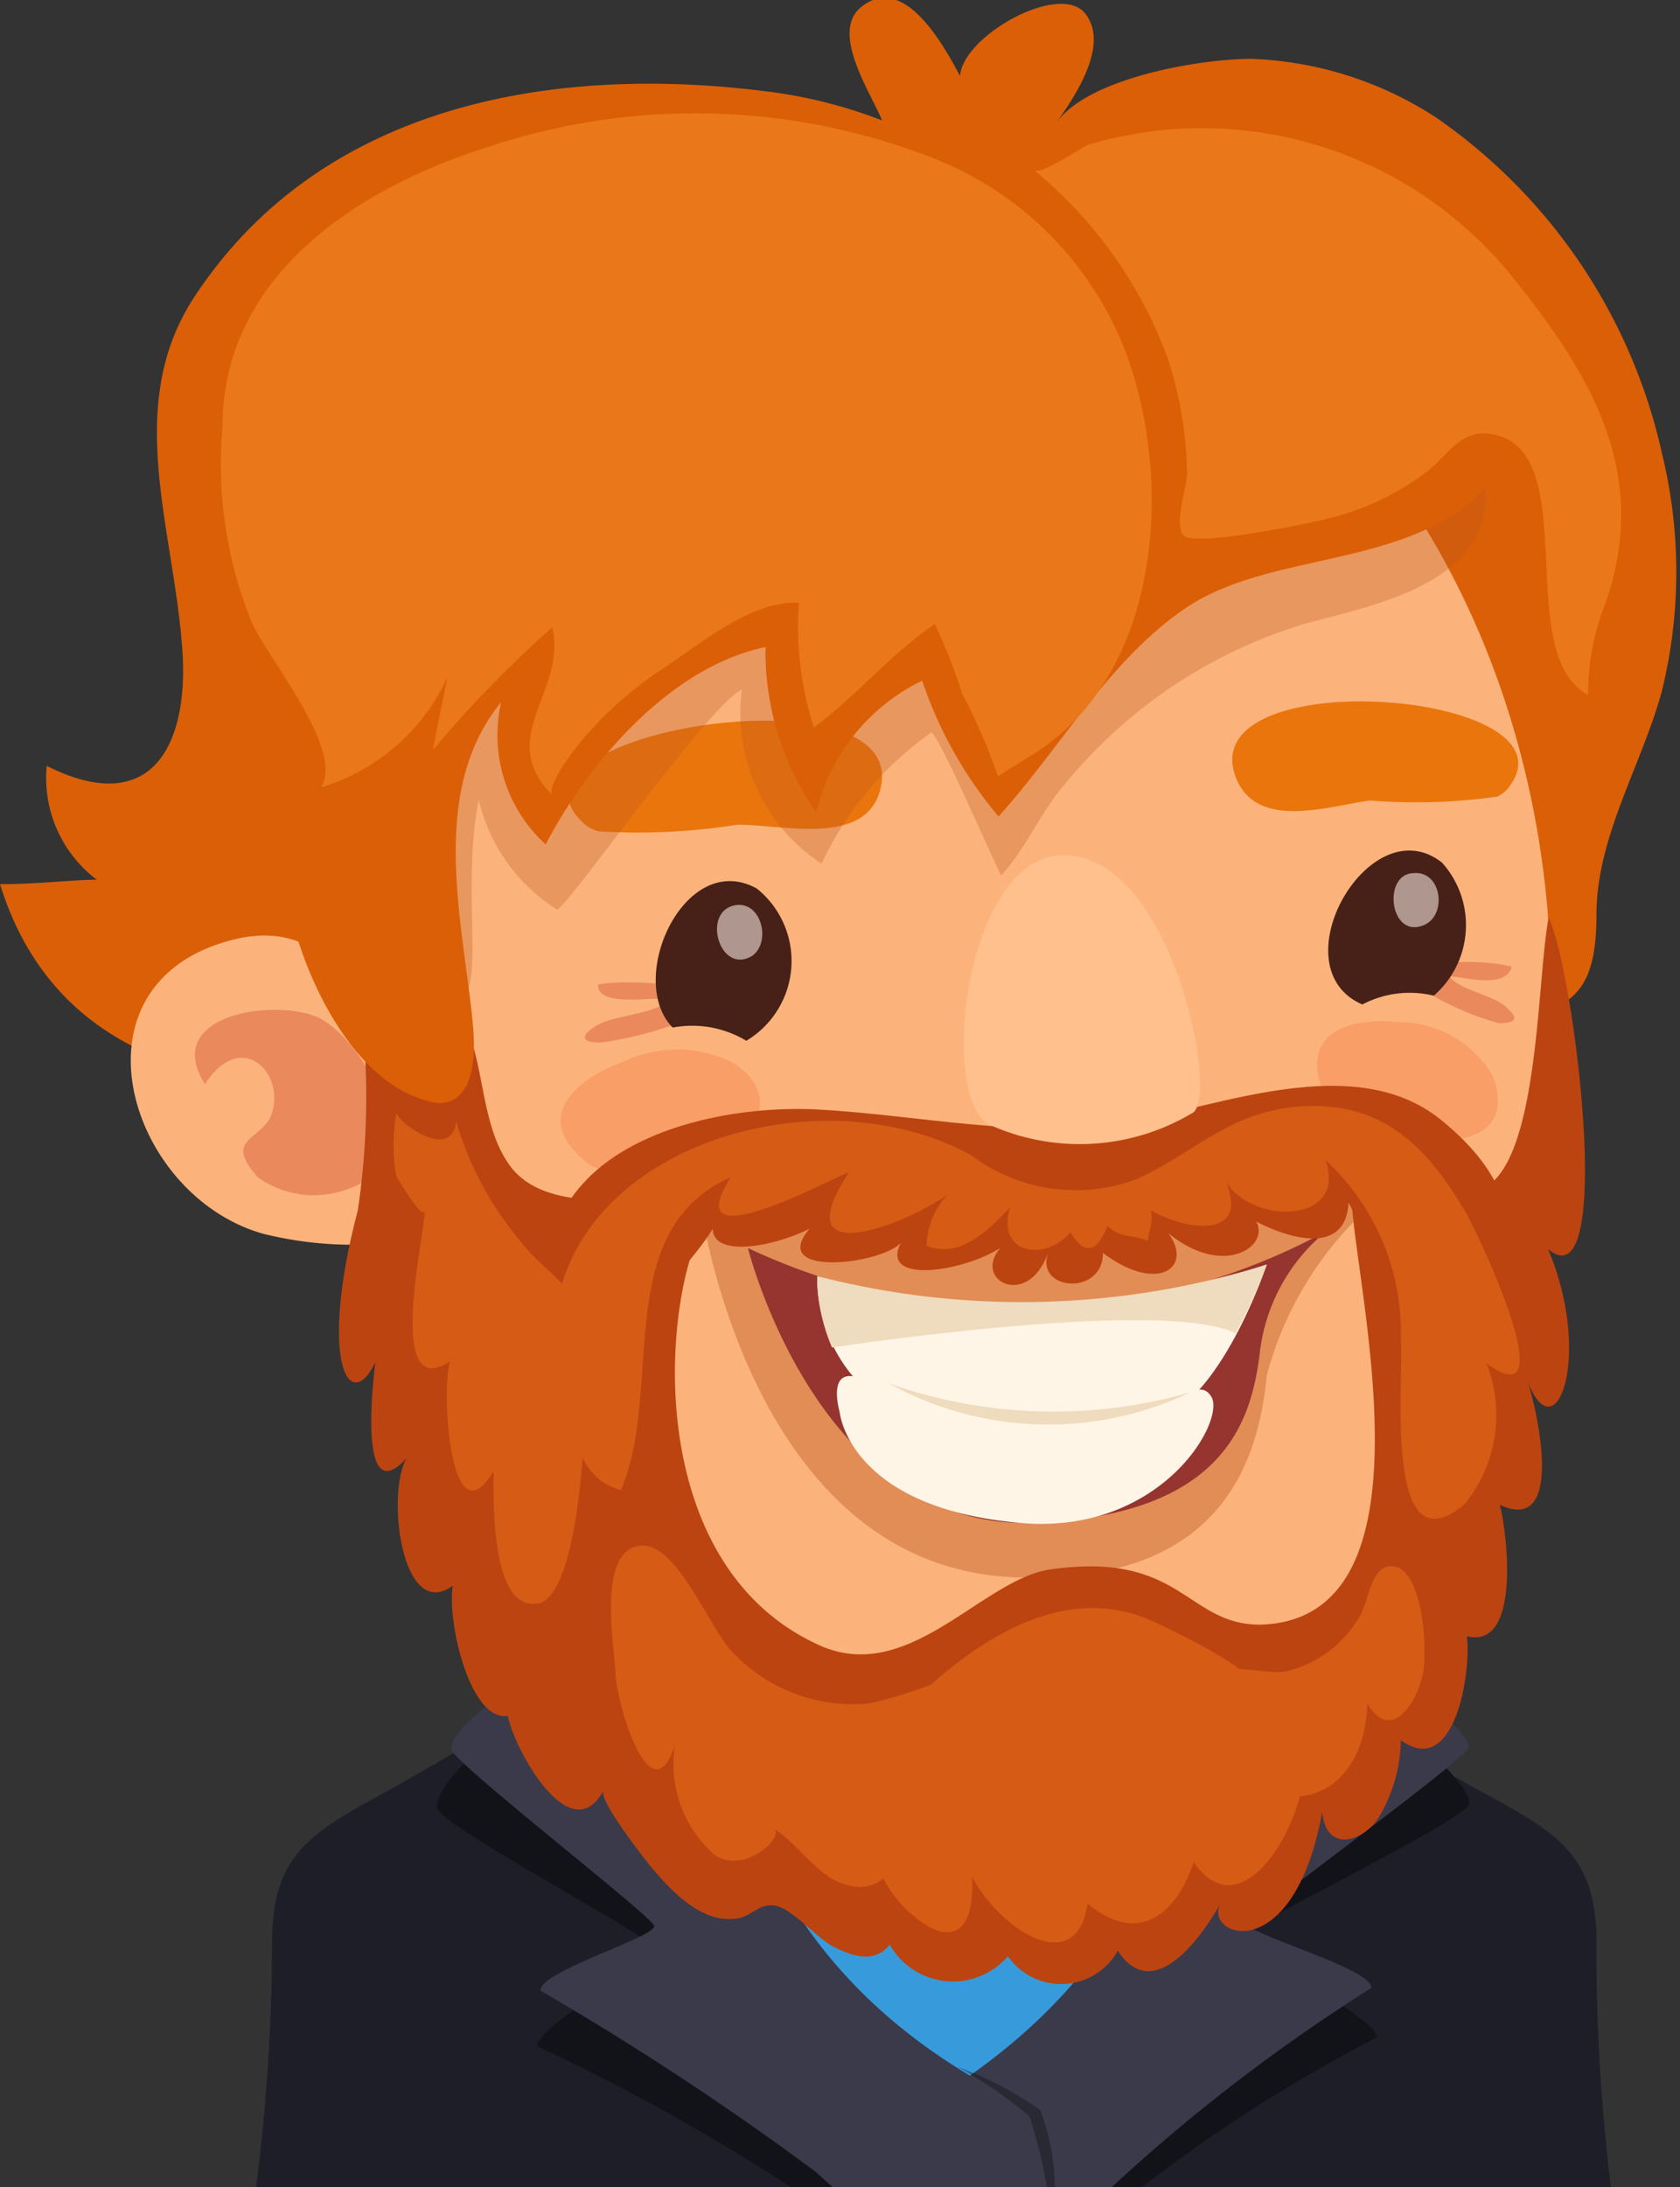<svg id="레이어_1" data-name="레이어 1" xmlns="http://www.w3.org/2000/svg" viewBox="0 0 30.57 39.78">
  <rect x="0" y="0" width="30.57" height="39.78" fill="#333333" stroke="none"/>
  <defs>
    <style>
      .cls-1 {
        fill: #1e1e29;
      }

      .cls-2 {
        fill: #379bdb;
      }

      .cls-3 {
        fill: #121219;
      }

      .cls-4 {
        fill: #3a3a4a;
      }

      .cls-17, .cls-5 {
        opacity: 0.3;
      }

      .cls-6 {
        fill: #db5f07;
      }

      .cls-7 {
        fill: #fbb37b;
      }

      .cls-8 {
        fill: #d14f2e;
      }

      .cls-12, .cls-8 {
        opacity: 0.4;
      }

      .cls-9 {
        fill: #ea750c;
      }

      .cls-10 {
        fill: #f89e66;
      }

      .cls-11 {
        fill: #472117;
      }

      .cls-12, .cls-17 {
        fill: #bc551e;
      }

      .cls-13 {
        fill: #96342f;
      }

      .cls-14 {
        fill: #fff5e6;
      }

      .cls-15 {
        fill: #efdbbd;
      }

      .cls-16 {
        fill: #af968e;
      }

      .cls-18 {
        fill: #bc4411;
      }

      .cls-19 {
        fill: #d65b14;
      }

      .cls-20 {
        fill: #ffc08d;
      }

      .cls-21 {
        fill: #ea771a;
      }
    </style>
  </defs>
  <title>1</title>
  <g>
    <path class="cls-1" d="M14,30.84s-2,1.17-2.92,1.69c-1.47.8-2.18,1.18-2.18,2.81a35,35,0,0,1-.29,4.44h5.28c.41-2.17.66-4,.66-4Z" transform="translate(-3.95)"/>
    <path class="cls-1" d="M30.8,32.53c-.94-.52-2.91-1.69-2.91-1.69l-.56,5s.25,1.8.67,4h5.27A35.07,35.07,0,0,1,33,35.34C33,33.71,32.28,33.33,30.8,32.53Z" transform="translate(-3.95)"/>
    <g>
      <path class="cls-1" d="M30,32.25c-3.29-2.34-14.71-1.83-18.07.08-1.31.75,0,3.27.91,7.45h16.1C29.65,36.58,31.1,33.05,30,32.25Z" transform="translate(-3.95)"/>
      <path class="cls-2" d="M25.59,30.65c-1-1.79-8.78-1.72-9.49.17-.94,2.47,2.58,8.18,5.33,9h1.16C25.08,38.9,26.55,32.32,25.59,30.65Z" transform="translate(-3.95)"/>
      <path class="cls-3" d="M29,37.06c.06-.35-2.55-1.62-2.46-1.83s3.83-2,4.13-2.39-3.42-3.56-4.91-3.14c-.39.1,1,4.77-4.12,8.34a11,11,0,0,0-.31,1.74h3.4A27.63,27.63,0,0,1,29,37.06Z" transform="translate(-3.95)"/>
      <path class="cls-4" d="M28.9,36.16c.06-.35-2.34-1-2.24-1.18s3.72-2.8,4-3.17-3.44-2.92-5-2.5c-.4.11,1,5-4.22,8.55a9,9,0,0,0-.32,1.92h3.06A32.28,32.28,0,0,1,28.9,36.16Z" transform="translate(-3.95)"/>
      <path class="cls-3" d="M16.57,29.84c-1.76-.23-5,2.64-4.64,3.09s3.83,2.28,3.92,2.49-2.18,1.45-2.12,1.8a37.05,37.05,0,0,1,4.61,2.56h4.12c-.09-.41-.18-.83-.29-1.27C16,35.46,16.94,29.88,16.57,29.84Z" transform="translate(-3.95)"/>
      <path class="cls-4" d="M16.77,29.44c-1.76-.23-4.91,2-4.58,2.43s3.57,2.95,3.66,3.15-2.12.84-2.06,1.19a53.09,53.09,0,0,1,5,3.29l.31.28h3.8c-.08-.48-.19-1-.31-1.5C16.31,35.29,17.14,29.48,16.77,29.44Z" transform="translate(-3.95)"/>
      <path class="cls-5" d="M21.37,37.59a8.16,8.16,0,0,1,1.31.9A8.74,8.74,0,0,1,23,39.78h.14a3.92,3.92,0,0,0-.26-1.4A6.41,6.41,0,0,0,21.37,37.59Z" transform="translate(-3.95)"/>
    </g>
    <g>
      <path class="cls-6" d="M30.07,2.13a6.59,6.59,0,0,0-3.35-1.06c-.94,0-3,.35-3.56,1.18.3-.43,1-1.41.54-2s-2.23.4-2.28,1.13c-.28-.51-1-1.88-1.79-1.26-.59.46.17,1.57.37,2.07a8.78,8.78,0,0,0-2.12-.53C14,1.17,9.82,1.9,7.52,5.35c-1.35,2-.4,4.25-.25,6.5.11,1.67-.54,3.05-2.47,2.08A2.32,2.32,0,0,0,5.71,16c-.4,0-1.2.09-1.76.08C5.78,22,14.46,19.28,18.39,18.2A14.31,14.31,0,0,1,26.28,18,25.83,25.83,0,0,0,29,19.09,4,4,0,0,0,31,18.71c1.37-.37,2-.39,2-2.08,0-1.41.83-2.73,1.19-4.06a9.06,9.06,0,0,0,0-4.33A10.07,10.07,0,0,0,30.07,2.13Z" transform="translate(-3.95)"/>
      <path class="cls-7" d="M19.84,3.93c-6.13.53-12,7.31-9.92,14.54,1.07,3.73,1,4.65,2.61,8.38S18,32.94,23.19,32.63C28,32.35,29.67,30,30.89,26a24.38,24.38,0,0,0,1.22-9.44C31.46,9,26,3.39,19.84,3.93Z" transform="translate(-3.95)"/>
      <path class="cls-8" d="M14.83,17.91c0,.43,1,.2,1.3.27-.25.27-1,.28-1.32.47s-.29.33.11.31a7.08,7.08,0,0,0,1.72-.49C17.35,17.84,15.16,17.81,14.83,17.91Z" transform="translate(-3.95)"/>
      <path class="cls-8" d="M30.33,17.76c.25,0,1,.24,1.13-.17-.26-.12-2.09-.24-1.6.42a5.07,5.07,0,0,0,1.36.6c.32,0,.38-.08.13-.3S30.49,18,30.33,17.76Z" transform="translate(-3.95)"/>
      <path class="cls-9" d="M26.43,14.12c.37,1,1.68.54,2.45.44a10.6,10.6,0,0,0,2.31-.07.55.55,0,0,0,.19-.14C32.84,12.57,25.67,12,26.43,14.12Z" transform="translate(-3.95)"/>
      <path class="cls-9" d="M14.6,15a.67.67,0,0,0,.24.12A11.6,11.6,0,0,0,17.37,15c.86,0,2.38.41,2.61-.69C20.44,12.08,12.68,13.33,14.6,15Z" transform="translate(-3.95)"/>
      <path class="cls-10" d="M29.39,18.59c-.77-.08-1.85.11-1.34,1.34.28.66,3.29,1.43,3.15,0a1,1,0,0,0-.11-.4A2,2,0,0,0,29.39,18.59Z" transform="translate(-3.95)"/>
      <path class="cls-10" d="M17.27,19.32a2.28,2.28,0,0,0-2,0c-.78.28-1.71,1-.62,1.84.58.47,3.81-.23,3-1.5A1.32,1.32,0,0,0,17.27,19.32Z" transform="translate(-3.95)"/>
      <path class="cls-11" d="M17.72,16.16c-1.31-.72-2.39,1.65-1.53,2.53a1.91,1.91,0,0,1,1.34.24A1.69,1.69,0,0,0,17.72,16.16Z" transform="translate(-3.95)"/>
      <g>
        <path class="cls-12" d="M28,21.17c-.23.07.19.16.75.33a.32.32,0,0,1,.21.18c-3,.83-8.28,1.56-12.1.17a.44.44,0,0,1,.11-.09c.54-.41,1.3-.42,1.09-.56a3.61,3.61,0,0,0-1.79.32c-.46.35-.49,1.49-.13,1.55s.32-.57.58-1c.22,1.25,1.41,6.5,5.76,6.62,3.28.1,4.33-1.62,4.52-3.67a6.35,6.35,0,0,1,2-3.19c.05.35-.17.85.09.89s.73-.66.51-1.27S28,21.17,28,21.17Z" transform="translate(-3.95)"/>
        <path class="cls-13" d="M17.56,22.7s1.26,5.09,5.15,5c3.51-.12,4-1.84,4.16-3.06a3.34,3.34,0,0,1,1.22-2.25A11.65,11.65,0,0,1,17.56,22.7Z" transform="translate(-3.95)"/>
        <path class="cls-14" d="M18.82,23.24A2.78,2.78,0,0,0,20,25.52a6.18,6.18,0,0,0,5,.32C26.2,25.43,27,23,27,23A13.58,13.58,0,0,1,18.82,23.24Z" transform="translate(-3.95)"/>
        <path class="cls-14" d="M23.63,25.84a8.63,8.63,0,0,1-3.85-.69c-.64-.35-.66.12-.55.54,0,0,.16,1.7,3.18,2,2.64.29,3.86-1.85,3.58-2.29S25.29,25.82,23.63,25.84Z" transform="translate(-3.95)"/>
        <path class="cls-15" d="M18.82,23.21a3.31,3.31,0,0,0,.27,1.3s6-.92,7.34-.26A8.87,8.87,0,0,0,27,23,14.89,14.89,0,0,1,18.82,23.21Z" transform="translate(-3.95)"/>
        <path class="cls-15" d="M20.12,25.16a6,6,0,0,0,5.5.16A9,9,0,0,1,20.12,25.16Z" transform="translate(-3.95)"/>
      </g>
      <path class="cls-11" d="M28.74,18.27a1.85,1.85,0,0,1,1.3-.16,1.7,1.7,0,0,0,.15-2.42C28.87,14.65,27.19,17.6,28.74,18.27Z" transform="translate(-3.95)"/>
      <path class="cls-16" d="M17.3,16.47c-.58.14-.25,1.26.33.92C18,17.14,17.8,16.35,17.3,16.47Z" transform="translate(-3.95)"/>
      <path class="cls-16" d="M29.68,15.88c-.58,0-.45,1.2.17.95C30.29,16.66,30.19,15.84,29.68,15.88Z" transform="translate(-3.95)"/>
      <path class="cls-7" d="M8.12,17.11c-3,.82-1.84,4.64.62,5.33a6.75,6.75,0,0,0,2.45.15l0-.06C11.6,22,11,19.47,10.79,19,10.33,17.63,9.57,16.71,8.12,17.11Z" transform="translate(-3.95)"/>
      <path class="cls-17" d="M27.52,7.46a27.16,27.16,0,0,0-8.86.17c-2,.38-4.11,1.14-5.31,2.89s-2.88,3.35-2.56,5.55c.06.48.65,2.83,1.56,2.11.41-.33,0-2,.31-3.64a3.23,3.23,0,0,0,1.42,2c.12.08,2.72-3.68,3.37-4a3.28,3.28,0,0,0,1.45,3.17,6,6,0,0,1,2-2.39c.2.17,1.25,2.63,1.27,2.6.45-.49.71-1.14,1.15-1.65a9,9,0,0,1,4.36-2.92c1-.28,2.67-.58,3.17-1.67C31.67,7.82,28.56,7.6,27.52,7.46Z" transform="translate(-3.95)"/>
      <path class="cls-8" d="M9.75,18.51c-.78-.36-2.88-.07-2.07,1.21.64-1,1.45-.24,1.22.52-.16.51-.92.44-.25,1.18a1.76,1.76,0,0,0,1.65.2C11.69,21.14,10.7,19,9.75,18.51Z" transform="translate(-3.95)"/>
      <path class="cls-18" d="M30.16,20.36c-1.56-1.25-4-.24-5.69.05-1.86.32-3.78-.13-5.64-.23s-4.75.55-4.91,2.85c-.22,3,2.38.33,3-.68,0,.51,1.05.35,1.76,0-.75.88,1.26.66,1.66.26-.38.74,1.09.54,1.81.09-.51.6.51,1.11.87.09-.24.69,1,.79,1,0,1,.75,1.65.26,1.19-.36,1,.82,1.85.24,1.6-.21.56.29,1.63.64,1.68-.35.4.84,1,1.86,1.42,2C30.65,24.12,32.67,22.38,30.16,20.36Z" transform="translate(-3.95)"/>
      <path class="cls-18" d="M32.13,16.69c-.2,1-.17,4-1,4.79-.64.55-1.67-.48-2.51-.09-.54.25,2,8.06-1.74,8.16-1.35,0-1.43-1.36-3.85-1-1.24.21-2.56,2.11-4.18,1.37-3.1-1.41-2.89-5.9-2.17-7.5.56-1.26-2.44.08-3.43-1.19-.62-.81-.44-2.1-1-2.89-.71-1-1.62-.48-1.67.63a14.09,14.09,0,0,1-.12,3.05c-.71,2.69-.17,3.75.32,2.76-.05.39-.31,2.71.57,1.74-.38.64-.09,3,.84,2.32-.11.62.3,2.47,1,2.37.12.61,1.14,2.46,1.74,1.36-.09.17.73,1.22.87,1.39.35.42.9,1,1.49.94.32,0,.44-.29.76-.24s.76.6,1.09.76.72.3,1-.05a1.32,1.32,0,0,0,2.15.21,1.18,1.18,0,0,0,2-.1c.65,1,1.54-.27,1.87-.86-.33.6,1.33,1.21,1.85-1.67.06.73.69.57,1,.15a2.8,2.8,0,0,0,.43-1.45c1,.73,1.29-1.31,1.2-1.89,1,.25.73-1.92.6-2.39,1.22.57.66-1.82.5-2.26.52,1.36,1.2-.45.38-2.39C33.35,23.74,32.6,17.66,32.13,16.69Z" transform="translate(-3.95)"/>
      <path class="cls-19" d="M13.41,22.56a5.88,5.88,0,0,1-1.16-2.17c-.05.67-.9.17-1.09-.14a3.36,3.36,0,0,0,0,1.14s.5.86.52.62c0,.44-.73,3.53.46,2.75-.17.52,0,3.32.79,2,0,.5-.06,2.57.82,2.4s1-4.76.7-5.41C14.24,23.27,13.72,23,13.41,22.56Z" transform="translate(-3.95)"/>
      <path class="cls-6" d="M29.58,6a15,15,0,0,0-5.79-2.14,29.13,29.13,0,0,0-3.37-.51,12.74,12.74,0,0,0-5.59,1.4C12.24,6,10.5,8.91,9.67,11.56a10.46,10.46,0,0,0-.46,4.9c.19,1.05,1.08,3.28,2.63,3.59.34.07.82-.13.72-1.35-.15-1.79-.86-4.26.51-5.93a2.69,2.69,0,0,0,.81,2.59c.77-1.49,2.28-3.24,4-3.59a5.09,5.09,0,0,0,.92,3,3.61,3.61,0,0,1,1.93-2.39,7.56,7.56,0,0,0,1.39,2.47c1.13-1.25,2-2.83,3.39-3.78s3.5-.76,5-1.78S30.63,6.6,29.58,6Z" transform="translate(-3.95)"/>
      <path class="cls-20" d="M23.22,15.56c-1.69.11-2.2,4.34-1.28,4.89a4,4,0,0,0,3.73-.22C26.12,19.83,25.23,15.43,23.22,15.56Z" transform="translate(-3.95)"/>
      <path class="cls-19" d="M25,29.52c-1.54-.74-3.06.14-4.31,1.3-1.07,1-1.4,3.1,0,4.12.43.32,1,.4.95-.8.54,1,1.91,1.84,2.1.48.88.75,1.6.25,1.93-.75.91,1.3,2-.77,2-1.64C27.6,30.76,26.13,30.07,25,29.52Z" transform="translate(-3.95)"/>
      <path class="cls-19" d="M27.54,20.13c-1.27.12-1.86.85-2.92,1.32a3.16,3.16,0,0,1-3-.44c-3.19-1.75-8.76.3-7.37,4.68.19.58.32,1.24,1,1.41.79-1.85-.2-4.71,2-5.69-1,1.55,1.74.07,2.15-.09-1.18,1.79.93,1,1.78.42a1.42,1.42,0,0,0-.37.92c.61.24,1.12-.28,1.52-.7-.26.85.64,1,1.1.45.25.44.49.36.67-.11.25.23.46.15.74.27,0-.17.11-.35.05-.56.55.34,1.81.58,1.37-.52.45.78,2.22.79,1.81-.39a4.27,4.27,0,0,1,1.37,3.26c.06.75-.33,4.24,1.16,3A2.57,2.57,0,0,0,31,24.8c1.46,1.05-.16-2.38-.37-2.73C29.9,20.81,29.06,20,27.54,20.13Z" transform="translate(-3.95)"/>
      <path class="cls-19" d="M17.35,30.12c-.47-.39-1.07-2.15-1.8-2s-.42,1.81-.4,2.33.63,2.62,1.08,1.3a2.19,2.19,0,0,0,.74,2c.56.34,1.27-.36,1.06-.49.43.26.8.87,1.26,1,1.43.54,1.55-2.66,1.58-3.61a8.53,8.53,0,0,1-1.09.33A3,3,0,0,1,17.35,30.12Z" transform="translate(-3.95)"/>
      <path class="cls-19" d="M28.83,31h0Z" transform="translate(-3.95)"/>
      <path class="cls-19" d="M29.31,28.49c-.41-.06-.45.63-.62.91a2.11,2.11,0,0,1-1.34,1c-.28.06-1-.13-1.19,0-.54.34-.22,1.32.15,1.69,1.14,1.15,2.48.51,2.52-1.11v0h0c.42.73.89,0,1-.49C29.94,30.11,29.86,28.56,29.31,28.49Z" transform="translate(-3.95)"/>
      <path class="cls-21" d="M20.81,2.83a11.91,11.91,0,0,0-8-.15C10.49,3.41,8,5,8,7.75a7.66,7.66,0,0,0,.53,3.57c.31.68,1.69,2.32,1.26,3a3.69,3.69,0,0,0,2.3-2c-.08.44-.19.88-.26,1.32A20.66,20.66,0,0,1,14,11.41c.27,1.17-1.05,2,0,3.05-.15-.16.69-1.44,2-2.29.65-.43,1.67-1.28,2.49-1.2a5.83,5.83,0,0,0,.27,2.26c.74-.54,1.4-1.34,2.2-1.88a11.19,11.19,0,0,1,.5,1.27,10.8,10.8,0,0,1,.65,1.5l.54-.34c2.23-1.31,2.6-4.4,2-6.69A6.15,6.15,0,0,0,20.81,2.83Z" transform="translate(-3.95)"/>
      <path class="cls-21" d="M23.76,2.63c-.14.05-.87.57-1,.46A8,8,0,0,1,25.2,6.52a7.1,7.1,0,0,1,.35,2.09c0,.25-.25.92-.06,1.13s2.25-.21,2.63-.31a4.86,4.86,0,0,0,1.78-.84c.4-.31.62-.77,1.15-.7,1.76.23.38,4,1.8,4.75a4.32,4.32,0,0,1,.3-1.63c.84-2.35-.21-4.13-1.62-5.9A7.26,7.26,0,0,0,23.76,2.63Z" transform="translate(-3.95)"/>
    </g>
  </g>
</svg>
